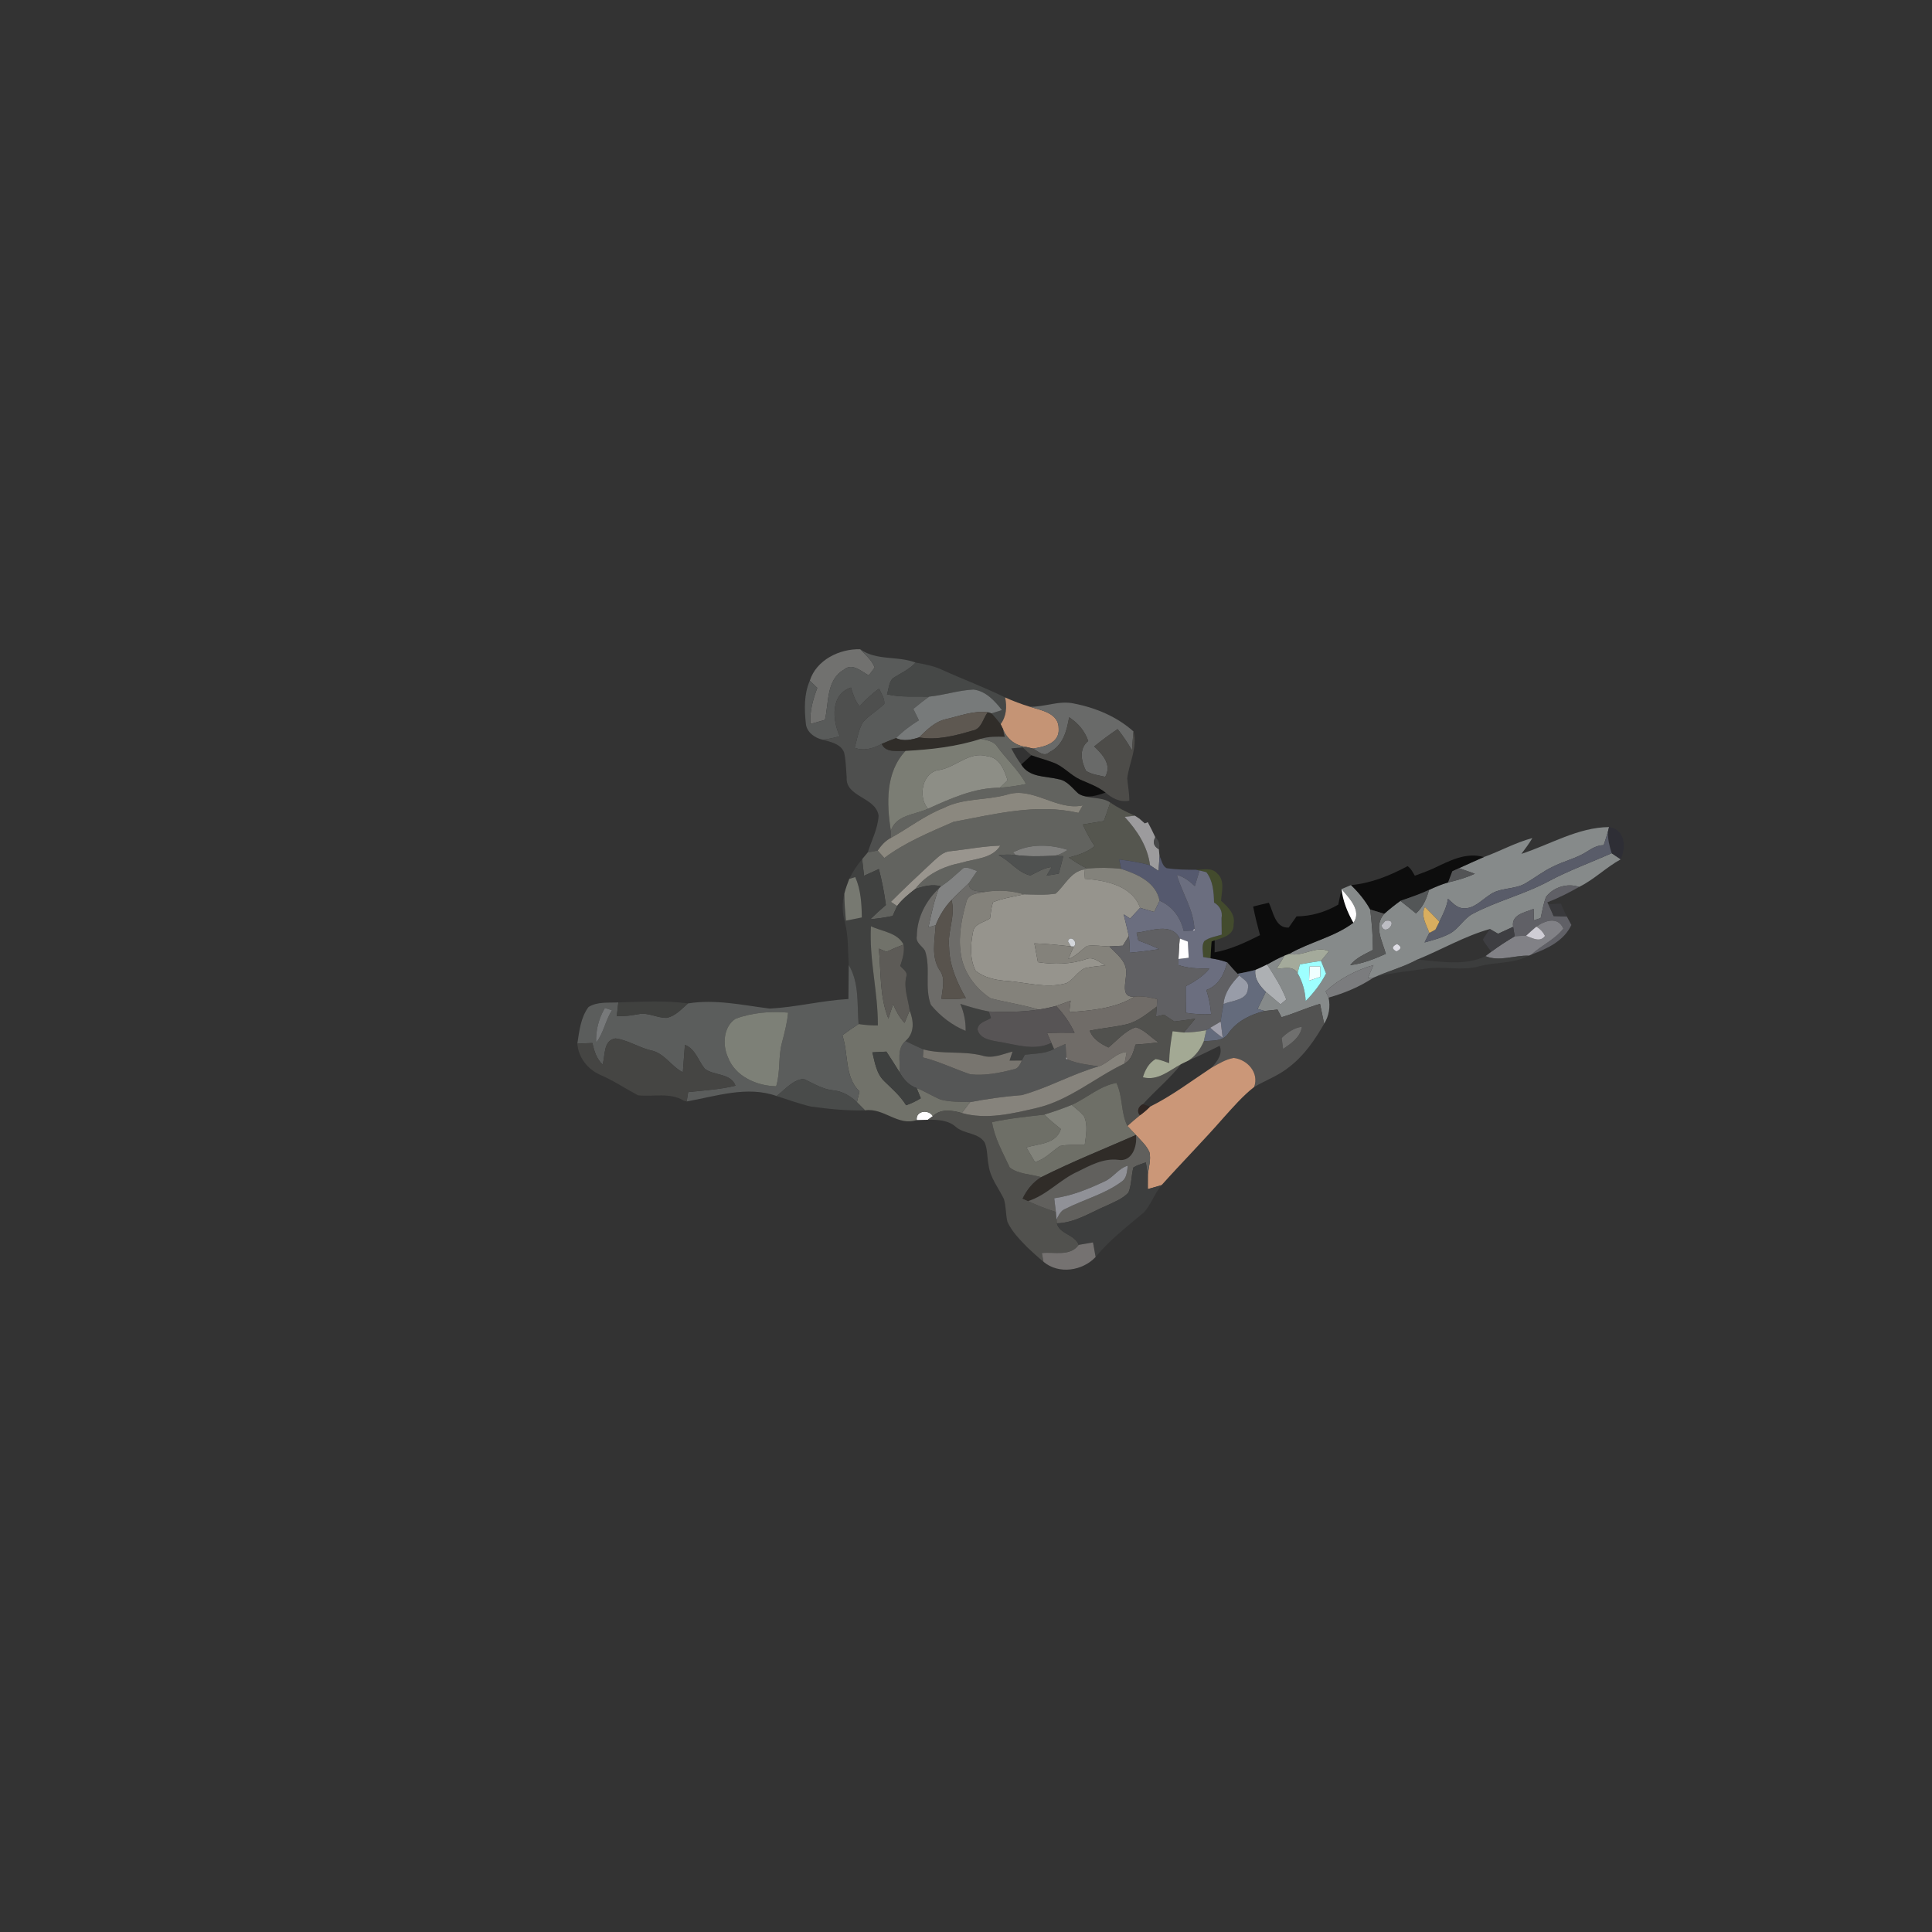 <?xml version="1.0" encoding="UTF-8" ?>
<!DOCTYPE svg PUBLIC "-//W3C//DTD SVG 1.1//EN" "http://www.w3.org/Graphics/SVG/1.1/DTD/svg11.dtd">
<svg width="512pt" height="512pt" viewBox="0 0 512 512" version="1.1" xmlns="http://www.w3.org/2000/svg">
<rect x="0" y="0" width="512" height="512" fill="#333333" stroke="none"/>
<g id="#71716fff">
<path fill="#71716f" opacity="1.00" d=" M 214.61 180.39 C 216.32 174.91 222.50 171.89 227.96 172.06 C 229.35 173.55 231.05 174.92 231.79 176.89 C 231.30 177.61 230.77 178.30 230.22 178.98 C 228.22 177.92 225.83 175.54 223.60 177.50 C 218.94 180.19 219.67 186.24 218.62 190.77 C 217.34 191.14 216.06 191.50 214.78 191.87 C 214.53 188.56 215.45 185.36 216.59 182.30 C 216.09 181.82 215.10 180.87 214.61 180.39 Z" />
</g>
<g id="#595b5aff">
<path fill="#595b5a" opacity="1.00" d=" M 227.96 172.06 C 232.32 175.16 237.85 173.75 242.65 175.59 C 240.96 177.42 238.67 178.42 236.61 179.74 C 235.51 180.85 235.54 182.59 235.06 184.00 C 238.73 184.86 242.52 184.51 246.26 184.61 C 244.80 185.63 243.41 186.74 242.04 187.87 C 242.53 188.87 243.03 189.88 243.52 190.88 C 241.33 192.22 239.27 193.78 237.45 195.61 C 236.17 196.07 234.90 196.59 233.66 197.14 C 231.42 198.36 228.97 199.08 226.49 198.17 C 227.14 195.93 227.47 193.55 228.61 191.50 C 230.24 189.54 232.56 188.32 234.35 186.52 C 234.49 185.03 233.49 183.78 232.98 182.47 C 231.07 183.84 229.38 185.47 227.79 187.19 C 226.62 185.74 226.04 183.97 225.52 182.21 C 220.03 184.00 220.57 190.84 222.55 195.12 C 221.05 195.52 219.53 195.88 217.99 196.02 C 215.91 195.58 213.75 194.01 213.56 191.76 C 213.16 187.95 213.04 183.97 214.61 180.39 C 215.10 180.87 216.09 181.82 216.59 182.30 C 215.45 185.36 214.53 188.56 214.78 191.87 C 216.06 191.50 217.34 191.14 218.62 190.77 C 219.67 186.24 218.94 180.19 223.60 177.50 C 225.83 175.54 228.22 177.92 230.22 178.98 C 230.77 178.30 231.30 177.61 231.79 176.89 C 231.05 174.92 229.35 173.55 227.96 172.06 Z" />
</g>
<g id="#464847ff">
<path fill="#464847" opacity="1.00" d=" M 242.65 175.59 C 245.01 176.03 247.40 176.45 249.60 177.48 C 255.15 180.01 260.89 182.13 266.37 184.83 C 266.88 187.31 266.73 189.84 265.17 191.92 C 264.41 190.93 263.59 189.98 262.75 189.06 C 263.45 188.84 264.84 188.40 265.53 188.18 C 263.62 185.73 261.23 183.12 257.98 182.74 C 254.01 182.92 250.20 184.23 246.26 184.61 C 242.52 184.51 238.73 184.86 235.06 184.00 C 235.54 182.59 235.51 180.85 236.61 179.74 C 238.67 178.42 240.96 177.42 242.65 175.59 Z" />
</g>
<g id="#4e4f4eff">
<path fill="#4e4f4e" opacity="1.00" d=" M 222.55 195.12 C 220.57 190.84 220.03 184.00 225.52 182.21 C 226.04 183.97 226.62 185.74 227.79 187.19 C 229.38 185.47 231.07 183.84 232.98 182.47 C 233.49 183.78 234.49 185.03 234.35 186.52 C 232.56 188.32 230.24 189.54 228.61 191.50 C 227.47 193.55 227.14 195.93 226.49 198.17 C 228.97 199.08 231.42 198.36 233.66 197.14 C 234.77 199.61 237.80 198.89 239.97 199.00 C 234.61 204.71 234.97 212.98 236.07 220.17 C 236.07 220.64 236.07 221.59 236.07 222.06 C 234.60 222.82 233.52 224.07 232.60 225.41 C 231.72 225.58 230.84 225.75 229.96 225.91 C 230.97 222.69 232.66 219.57 232.84 216.16 C 232.11 211.20 224.03 211.27 224.38 206.01 C 224.20 203.79 224.19 201.53 223.68 199.35 C 222.76 197.10 220.08 196.61 217.99 196.02 C 219.53 195.88 221.05 195.52 222.55 195.12 Z" />
</g>
<g id="#777a7aff">
<path fill="#777a7a" opacity="1.00" d=" M 246.26 184.61 C 250.20 184.23 254.01 182.92 257.98 182.74 C 261.23 183.12 263.62 185.73 265.53 188.18 C 264.84 188.40 263.45 188.84 262.75 189.06 L 261.79 188.75 C 258.02 188.26 254.35 189.75 250.72 190.57 C 247.79 191.21 245.63 193.39 243.57 195.42 C 241.57 196.06 239.45 196.53 237.45 195.61 C 239.27 193.78 241.33 192.22 243.52 190.88 C 243.03 189.88 242.53 188.87 242.04 187.87 C 243.41 186.74 244.80 185.63 246.26 184.61 Z" />
</g>
<g id="#c59475ff">
<path fill="#c59475" opacity="1.00" d=" M 266.37 184.83 C 268.50 185.79 270.69 186.62 272.93 187.30 C 276.00 188.25 280.66 189.00 280.56 193.16 C 280.81 196.93 276.66 197.99 273.73 198.37 C 273.29 198.27 272.42 198.06 271.98 197.96 C 269.13 197.60 266.83 195.90 265.80 193.20 C 265.64 192.88 265.33 192.24 265.17 191.92 C 266.73 189.84 266.88 187.31 266.37 184.83 Z" />
</g>
<g id="#696a69ff">
<path fill="#696a69" opacity="1.00" d=" M 272.93 187.30 C 276.85 187.39 280.67 185.57 284.61 186.44 C 290.35 187.56 295.99 189.90 300.38 193.84 C 300.23 195.50 300.10 197.17 299.99 198.84 C 298.85 196.88 297.60 194.99 296.18 193.22 C 294.04 194.65 291.98 196.19 289.98 197.82 C 292.20 199.93 294.72 202.66 292.89 205.87 C 291.16 205.45 289.31 205.26 287.79 204.28 C 286.52 201.70 285.86 198.41 288.39 196.37 C 287.50 193.72 285.66 191.58 283.33 190.08 C 282.72 193.64 281.73 197.57 278.17 199.29 C 276.68 200.76 275.08 199.08 273.73 198.37 C 276.66 197.99 280.81 196.93 280.56 193.16 C 280.66 189.00 276.00 188.25 272.93 187.30 Z" />
</g>
<g id="#5e5851ff">
<path fill="#5e5851" opacity="1.00" d=" M 250.72 190.57 C 254.35 189.75 258.02 188.26 261.79 188.75 C 260.43 190.42 260.17 193.26 257.66 193.63 C 253.11 194.98 248.34 196.22 243.57 195.42 C 245.63 193.39 247.79 191.21 250.72 190.57 Z" />
</g>
<g id="#302d29ff">
<path fill="#302d29" opacity="1.00" d=" M 257.66 193.63 C 260.17 193.26 260.43 190.42 261.79 188.75 L 262.75 189.06 C 263.59 189.98 264.41 190.93 265.17 191.92 C 265.33 192.24 265.64 192.88 265.80 193.20 C 265.92 193.72 266.16 194.75 266.28 195.27 C 264.14 195.19 261.98 195.17 259.91 195.81 C 253.47 197.90 246.70 198.64 239.97 199.00 C 237.80 198.89 234.77 199.61 233.66 197.14 C 234.90 196.59 236.17 196.07 237.45 195.61 C 239.45 196.53 241.57 196.06 243.57 195.42 C 248.34 196.22 253.11 194.98 257.66 193.63 Z" />
</g>
<g id="#4d4c49ff">
<path fill="#4d4c49" opacity="1.00" d=" M 283.33 190.08 C 285.66 191.58 287.50 193.72 288.39 196.37 C 285.86 198.41 286.52 201.70 287.79 204.28 C 289.31 205.26 291.16 205.45 292.89 205.87 C 294.72 202.66 292.20 199.93 289.98 197.82 C 291.98 196.19 294.04 194.65 296.18 193.22 C 297.60 194.99 298.85 196.88 299.99 198.84 C 300.10 197.17 300.23 195.50 300.38 193.84 C 301.55 198.08 299.22 202.13 298.73 206.28 C 298.90 208.24 299.29 210.19 299.28 212.18 C 296.85 212.69 294.78 211.58 292.99 210.06 C 291.00 208.47 288.58 207.62 286.29 206.61 C 283.69 205.43 281.82 203.05 279.11 202.08 C 277.21 201.35 275.23 200.86 273.32 200.15 C 272.53 199.46 271.76 198.76 271.00 198.04 L 271.98 197.96 C 272.42 198.06 273.29 198.27 273.73 198.37 C 275.08 199.08 276.68 200.76 278.17 199.29 C 281.73 197.57 282.72 193.64 283.33 190.08 Z" />
</g>
<g id="#62635fff">
<path fill="#62635f" opacity="1.00" d=" M 265.80 193.20 C 266.83 195.90 269.13 197.60 271.98 197.96 L 271.00 198.04 C 270.26 198.11 268.76 198.26 268.01 198.33 C 268.78 199.82 269.63 201.27 270.64 202.61 C 272.77 206.12 277.13 205.63 280.60 206.51 C 282.85 206.89 284.19 208.92 285.80 210.32 C 288.35 211.95 291.70 210.95 294.24 212.68 C 293.69 214.32 293.12 215.96 292.53 217.59 C 290.67 217.87 288.81 218.18 286.96 218.51 C 287.84 220.50 288.90 222.41 290.09 224.24 C 288.11 225.84 285.68 226.64 283.25 227.26 C 284.81 228.32 286.40 229.35 288.11 230.16 L 287.31 230.41 C 283.67 231.06 282.25 234.62 279.76 236.82 C 276.98 237.26 274.15 237.06 271.36 237.00 C 268.05 236.01 264.60 235.81 261.20 236.35 C 259.47 236.11 256.74 236.52 256.74 234.06 C 257.49 232.98 258.23 231.89 258.96 230.80 C 257.76 230.52 256.57 229.65 255.31 230.04 C 253.36 231.67 251.58 233.53 249.39 234.87 C 247.07 234.24 244.74 234.84 242.54 235.60 C 245.50 231.67 250.06 229.56 254.79 228.63 C 258.34 227.51 262.91 227.62 265.09 224.10 C 260.64 224.23 256.27 225.10 251.85 225.58 C 249.96 225.67 248.63 227.15 247.29 228.30 C 243.52 231.82 239.73 235.34 236.10 239.00 C 236.51 239.28 237.34 239.83 237.75 240.10 C 237.34 240.97 236.94 241.85 236.56 242.74 C 234.60 243.14 232.62 243.43 230.63 243.62 C 231.96 242.31 233.35 241.05 234.77 239.83 C 234.36 236.61 233.71 233.43 232.92 230.30 C 231.61 230.89 230.29 231.48 228.98 232.08 C 228.81 230.61 228.64 229.15 228.48 227.69 C 228.85 227.24 229.59 226.36 229.96 225.91 C 230.84 225.75 231.72 225.58 232.60 225.41 C 233.18 226.06 233.76 226.72 234.35 227.37 C 239.90 223.21 246.39 220.56 252.70 217.79 C 263.57 215.77 274.74 212.86 285.80 215.42 C 286.18 214.75 286.56 214.09 286.95 213.44 C 280.04 214.96 273.69 208.31 266.77 210.62 C 261.28 212.15 255.27 211.44 250.09 214.12 C 245.04 216.08 240.78 219.47 236.07 222.06 C 236.07 221.59 236.07 220.64 236.07 220.17 C 237.54 215.87 242.44 215.96 245.93 214.32 C 251.97 211.60 258.21 208.74 264.99 208.76 C 267.32 208.59 269.63 208.23 271.92 207.77 C 269.92 204.04 266.69 201.21 264.24 197.80 C 263.30 196.34 261.45 196.18 259.91 195.81 C 261.98 195.17 264.14 195.19 266.28 195.27 C 266.16 194.75 265.92 193.72 265.80 193.20 M 268.46 225.89 L 269.14 226.60 C 267.63 226.42 266.12 226.46 264.62 226.62 C 267.65 228.09 269.71 231.22 273.05 232.01 C 274.89 231.13 276.63 229.97 278.71 229.76 C 278.26 230.53 277.81 231.29 277.36 232.05 C 278.43 231.86 279.50 231.69 280.57 231.52 C 281.01 229.98 281.42 228.44 281.78 226.89 C 281.05 226.87 279.59 226.84 278.86 226.82 C 280.37 226.78 281.70 226.02 282.94 225.23 C 278.25 223.72 272.91 223.55 268.46 225.89 Z" />
</g>
<g id="#7b7d74ff">
<path fill="#7b7d74" opacity="1.00" d=" M 239.97 199.00 C 246.70 198.64 253.47 197.90 259.91 195.81 C 261.45 196.18 263.30 196.34 264.24 197.80 C 266.69 201.21 269.92 204.04 271.92 207.77 C 269.63 208.23 267.32 208.59 264.99 208.76 C 265.66 208.10 266.34 207.44 267.02 206.78 C 266.15 204.05 264.92 200.72 261.60 200.39 C 256.90 199.03 253.36 203.27 249.01 204.04 C 244.41 204.48 243.15 211.18 245.93 214.32 C 242.44 215.96 237.54 215.87 236.07 220.17 C 234.97 212.98 234.61 204.71 239.97 199.00 Z" />
</g>
<g id="#00000015">

</g>
<g id="#8d8e86ff">
<path fill="#8d8e86" opacity="1.00" d=" M 249.01 204.04 C 253.36 203.27 256.90 199.03 261.60 200.39 C 264.92 200.72 266.15 204.05 267.02 206.78 C 266.34 207.44 265.66 208.10 264.99 208.76 C 258.21 208.74 251.97 211.60 245.93 214.32 C 243.15 211.18 244.41 204.48 249.01 204.04 Z" />
</g>
<g id="#020202c2">
<path fill="#020202" opacity="0.76" d=" M 273.32 200.15 C 275.23 200.86 277.21 201.35 279.11 202.08 C 281.82 203.05 283.69 205.43 286.29 206.61 C 288.58 207.62 291.00 208.47 292.99 210.06 C 290.65 210.80 288.08 211.78 285.80 210.32 C 284.19 208.92 282.85 206.89 280.60 206.51 C 277.13 205.63 272.77 206.12 270.64 202.61 C 271.53 201.79 272.43 200.97 273.32 200.15 Z" />
</g>
<g id="#8b887fff">
<path fill="#8b887f" opacity="1.00" d=" M 266.77 210.62 C 273.69 208.31 280.04 214.96 286.95 213.44 C 286.56 214.09 286.18 214.75 285.80 215.42 C 274.74 212.86 263.57 215.77 252.70 217.79 C 246.39 220.56 239.90 223.21 234.35 227.37 C 233.76 226.72 233.18 226.06 232.60 225.41 C 233.52 224.07 234.60 222.82 236.07 222.06 C 240.78 219.47 245.04 216.08 250.09 214.12 C 255.27 211.44 261.28 212.15 266.77 210.62 Z" />
</g>
<g id="#55564fff">
<path fill="#55564f" opacity="1.00" d=" M 294.24 212.68 C 296.27 214.09 298.50 215.18 300.77 216.17 C 300.08 216.24 298.72 216.40 298.04 216.47 C 301.38 220.11 304.13 224.28 304.77 229.30 C 302.10 228.53 299.35 228.14 296.60 227.76 C 296.77 228.59 296.95 229.43 297.12 230.26 C 294.13 229.90 291.11 229.93 288.11 230.16 C 286.40 229.35 284.81 228.32 283.25 227.26 C 285.68 226.64 288.11 225.84 290.09 224.24 C 288.90 222.41 287.84 220.50 286.96 218.51 C 288.81 218.18 290.67 217.87 292.53 217.59 C 293.12 215.96 293.69 214.32 294.24 212.68 Z" />
</g>
<g id="#9c9b9dff">
<path fill="#9c9b9d" opacity="1.00" d=" M 298.04 216.47 C 298.72 216.40 300.08 216.24 300.77 216.17 C 301.09 216.38 301.74 216.81 302.06 217.03 C 302.40 217.32 303.06 217.90 303.39 218.19 L 304.17 217.87 C 304.88 219.17 305.53 220.51 306.16 221.86 C 305.44 223.23 305.75 224.30 307.11 225.06 C 307.15 225.51 307.24 226.41 307.28 226.86 C 307.22 228.19 307.14 229.51 307.05 230.83 C 306.30 230.31 305.53 229.80 304.77 229.30 C 304.13 224.28 301.38 220.11 298.04 216.47 Z" />
</g>
<g id="#38383aa7">
<path fill="#38383a" opacity="0.65" d=" M 302.06 217.03 C 302.59 217.24 303.65 217.66 304.17 217.87 L 303.39 218.19 C 303.06 217.90 302.40 217.32 302.06 217.03 Z" />
</g>
<g id="#868a8aff">
<path fill="#868a8a" opacity="1.00" d=" M 403.19 226.28 C 410.85 223.79 418.21 219.25 426.42 219.18 L 426.09 220.51 C 425.74 221.67 425.38 222.83 424.99 223.98 C 423.36 223.98 421.94 224.77 420.62 225.64 C 417.77 227.50 414.39 228.18 411.40 229.74 C 408.90 230.94 406.72 232.65 404.34 234.05 C 401.37 235.84 397.49 235.10 394.67 237.22 C 392.52 238.63 390.52 240.95 387.71 240.69 C 386.03 240.60 384.90 239.19 383.72 238.18 C 383.42 240.36 382.40 242.31 381.45 244.26 C 380.18 242.95 378.92 241.63 377.62 240.36 C 376.42 242.69 378.03 245.05 378.79 247.24 C 378.34 248.07 377.92 248.91 377.52 249.76 C 379.84 249.12 382.20 248.50 384.32 247.35 C 386.61 246.06 387.87 243.53 390.15 242.24 C 396.69 238.76 403.99 237.02 410.51 233.49 C 415.86 230.64 421.58 228.58 427.11 226.11 C 427.91 226.64 428.71 227.18 429.51 227.73 C 425.62 229.87 422.46 233.09 418.47 235.05 C 415.36 233.96 411.69 235.09 409.71 237.69 C 409.03 239.50 408.71 241.42 408.29 243.30 C 407.84 243.45 406.95 243.74 406.50 243.89 C 406.47 242.88 406.45 241.87 406.43 240.87 C 404.16 241.81 400.43 242.33 401.00 245.61 C 399.67 246.23 398.34 246.84 397.01 247.45 C 396.29 247.03 395.56 246.61 394.84 246.20 C 388.13 248.07 382.05 251.67 375.61 254.29 C 372.14 256.18 368.32 257.22 364.71 258.78 L 364.00 259.07 C 363.63 259.10 362.88 259.16 362.50 259.19 C 362.99 258.04 363.48 256.90 363.98 255.76 C 359.31 257.10 354.90 259.43 351.31 262.72 C 351.50 263.13 351.89 263.97 352.08 264.38 C 352.61 266.77 352.20 269.22 350.91 271.30 C 350.55 269.54 350.19 267.78 349.82 266.04 C 346.35 267.02 343.08 268.58 339.62 269.57 C 339.35 269.07 338.81 268.06 338.54 267.55 C 337.40 267.68 336.27 267.80 335.14 267.92 C 334.68 267.78 333.74 267.51 333.27 267.37 C 334.00 265.86 334.73 264.36 335.46 262.85 C 336.75 263.96 338.06 265.04 339.35 266.16 C 339.74 265.83 340.50 265.18 340.89 264.86 C 339.61 261.55 337.71 258.56 335.79 255.60 C 337.31 254.75 338.82 253.89 340.44 253.24 C 339.75 254.42 339.04 255.59 338.31 256.76 C 340.23 256.64 342.65 255.86 343.87 257.87 C 345.17 260.14 345.89 262.67 346.02 265.28 C 348.16 263.12 350.03 260.71 351.42 258.00 C 350.96 256.88 350.51 255.76 350.08 254.64 C 350.78 253.79 351.48 252.95 352.17 252.10 C 348.68 250.45 345.27 253.69 341.64 252.79 C 347.13 249.64 353.58 248.35 358.67 244.54 C 360.95 241.35 357.49 237.95 355.51 235.62 C 356.14 235.35 357.40 234.82 358.03 234.56 C 360.01 236.47 361.78 238.61 363.12 241.03 C 363.55 244.58 363.85 248.15 363.84 251.73 C 361.71 252.87 359.35 253.81 357.82 255.77 C 361.13 255.39 364.23 254.12 367.26 252.78 C 366.30 249.32 363.99 245.37 366.84 242.16 C 368.21 240.95 369.64 239.81 371.12 238.74 C 372.51 239.83 373.88 240.94 375.25 242.06 C 377.09 240.42 378.08 238.17 378.71 235.83 C 380.35 235.07 382.02 234.36 383.76 233.86 C 386.18 233.29 388.58 232.60 390.85 231.55 C 389.46 231.04 388.07 230.55 386.68 230.07 C 388.86 229.07 391.04 228.08 393.24 227.13 C 397.57 225.57 401.62 223.28 406.09 222.10 C 405.23 223.57 404.21 224.93 403.19 226.28 M 367.14 244.02 C 366.88 244.32 366.35 244.92 366.09 245.22 C 367.05 248.58 371.03 243.38 367.14 244.02 M 370.22 250.17 C 368.82 250.81 368.77 251.46 370.06 252.13 C 371.45 251.50 371.51 250.85 370.22 250.17 Z" />
</g>
<g id="#2e2e35fe">
<path fill="#2e2e35" opacity="1.00" d=" M 426.42 219.18 C 430.70 219.77 431.00 224.52 429.51 227.73 C 428.71 227.18 427.91 226.64 427.11 226.11 C 426.52 224.29 426.08 222.42 426.09 220.51 L 426.42 219.18 Z" />
</g>
<g id="#595c69ff">
<path fill="#595c69" opacity="1.00" d=" M 424.99 223.98 C 425.38 222.83 425.74 221.67 426.09 220.51 C 426.08 222.42 426.52 224.29 427.11 226.11 C 421.58 228.58 415.86 230.64 410.51 233.49 C 403.99 237.02 396.69 238.76 390.15 242.24 C 387.87 243.53 386.61 246.06 384.32 247.35 C 382.20 248.50 379.84 249.12 377.52 249.76 C 377.92 248.91 378.34 248.07 378.79 247.24 C 379.19 247.02 379.99 246.59 380.39 246.37 C 380.66 245.84 381.18 244.79 381.45 244.26 C 382.40 242.31 383.42 240.36 383.72 238.18 C 384.90 239.19 386.03 240.60 387.71 240.69 C 390.52 240.95 392.52 238.63 394.67 237.22 C 397.49 235.10 401.37 235.84 404.34 234.05 C 406.72 232.65 408.90 230.94 411.40 229.74 C 414.39 228.18 417.77 227.50 420.62 225.64 C 421.94 224.77 423.36 223.98 424.99 223.98 Z" />
</g>
<g id="#4c4d4ec6">
<path fill="#4c4d4e" opacity="0.78" d=" M 306.16 221.86 C 307.14 222.73 307.45 223.79 307.11 225.06 C 305.75 224.30 305.44 223.23 306.16 221.86 Z" />
</g>
<g id="#99958eff">
<path fill="#99958e" opacity="1.00" d=" M 251.85 225.58 C 256.27 225.10 260.64 224.23 265.09 224.10 C 262.91 227.62 258.34 227.51 254.79 228.63 C 250.06 229.56 245.50 231.67 242.54 235.60 C 240.80 236.95 239.07 238.33 237.75 240.10 C 237.34 239.83 236.51 239.28 236.10 239.00 C 239.73 235.34 243.52 231.82 247.29 228.30 C 248.63 227.15 249.96 225.67 251.85 225.58 Z" />
</g>
<g id="#81817fff">
<path fill="#81817f" opacity="1.00" d=" M 268.46 225.89 C 272.91 223.55 278.25 223.72 282.94 225.23 C 281.70 226.02 280.37 226.78 278.86 226.82 C 275.62 226.93 272.36 227.03 269.14 226.60 L 268.46 225.89 Z" />
</g>
<g id="#4f5150ff">
<path fill="#4f5150" opacity="1.00" d=" M 264.62 226.62 C 266.12 226.46 267.63 226.42 269.14 226.60 C 272.36 227.03 275.62 226.93 278.86 226.82 C 279.59 226.84 281.05 226.87 281.78 226.89 C 281.42 228.44 281.01 229.98 280.57 231.52 C 279.50 231.69 278.43 231.86 277.36 232.05 C 277.81 231.29 278.26 230.53 278.71 229.76 C 276.63 229.97 274.89 231.13 273.05 232.01 C 269.71 231.22 267.65 228.09 264.62 226.62 Z" />
</g>
<g id="#000000be">
<path fill="#000000" opacity="0.75" d=" M 380.03 230.07 C 384.14 228.12 388.54 225.76 393.24 227.13 C 391.04 228.08 388.86 229.07 386.68 230.07 C 386.23 230.27 385.34 230.68 384.89 230.89 C 384.51 231.88 384.13 232.87 383.76 233.86 C 382.02 234.36 380.35 235.07 378.71 235.83 C 376.26 237.00 373.68 237.84 371.12 238.74 C 369.64 239.81 368.21 240.95 366.84 242.16 C 365.59 241.78 364.35 241.41 363.12 241.03 C 361.78 238.61 360.01 236.47 358.03 234.56 C 363.37 234.07 368.33 232.05 373.02 229.54 C 373.93 230.15 374.41 231.15 374.94 232.07 C 376.66 231.47 378.36 230.83 380.03 230.07 Z" />
</g>
<g id="#55596eff">
<path fill="#55596e" opacity="1.00" d=" M 307.28 226.86 C 307.86 227.93 307.97 229.46 309.16 230.07 C 311.74 230.47 314.36 230.49 316.97 230.50 L 317.90 230.69 C 317.48 232.07 317.05 233.45 316.64 234.84 C 315.25 233.56 313.76 232.32 311.88 231.87 C 313.27 236.69 316.31 241.01 316.53 246.17 C 316.43 246.28 316.24 246.49 316.15 246.59 C 315.53 246.63 314.30 246.70 313.69 246.73 C 312.87 243.14 310.72 240.17 307.30 238.69 C 306.30 233.73 301.41 231.68 297.12 230.26 C 296.95 229.43 296.77 228.59 296.60 227.76 C 299.35 228.14 302.10 228.53 304.77 229.30 C 305.53 229.80 306.30 230.31 307.05 230.83 C 307.14 229.51 307.22 228.19 307.28 226.86 Z" />
</g>
<g id="#404140ff">
<path fill="#404140" opacity="1.00" d=" M 225.06 232.92 C 225.97 231.03 227.13 229.28 228.48 227.69 C 228.64 229.15 228.81 230.61 228.98 232.08 C 230.29 231.48 231.61 230.89 232.92 230.30 C 233.71 233.43 234.36 236.61 234.77 239.83 C 233.35 241.05 231.96 242.31 230.63 243.62 C 232.62 243.43 234.60 243.14 236.56 242.74 C 236.94 241.85 237.34 240.97 237.75 240.10 C 239.07 238.33 240.80 236.95 242.54 235.60 C 244.74 234.84 247.07 234.24 249.39 234.87 L 248.76 235.51 C 245.32 238.76 243.01 243.26 242.97 248.05 C 242.58 249.78 244.34 250.66 245.13 251.92 C 246.72 256.55 244.93 261.75 246.70 266.30 C 249.15 269.27 252.32 271.73 255.90 273.19 C 255.97 270.72 255.46 268.31 254.50 266.04 C 256.98 266.84 259.49 267.57 262.06 268.06 C 262.20 268.49 262.48 269.35 262.62 269.78 C 261.32 270.64 259.19 270.94 259.05 272.83 C 259.65 275.15 262.13 275.63 264.16 275.99 C 268.94 276.69 273.96 278.64 278.63 276.37 C 278.81 276.77 279.17 277.59 279.35 277.99 C 276.97 279.31 274.21 279.18 271.60 279.52 C 271.40 279.91 271.01 280.67 270.81 281.05 C 269.72 281.07 268.63 281.07 267.54 281.07 C 267.81 280.27 268.07 279.47 268.33 278.68 C 265.70 279.34 263.05 280.63 260.31 279.75 C 255.20 278.43 249.83 279.47 244.74 278.12 C 243.12 277.43 241.54 276.63 239.95 275.88 C 242.44 273.74 242.15 270.56 241.07 267.78 C 240.68 264.82 239.45 261.89 240.16 258.88 C 240.66 257.56 239.26 256.85 238.56 255.98 C 239.18 254.16 239.77 252.27 239.46 250.32 C 237.77 247.09 233.77 246.89 230.80 245.46 C 230.31 254.30 232.70 262.95 232.64 271.75 C 230.93 271.76 229.22 271.65 227.53 271.38 C 227.11 266.12 227.75 260.45 224.92 255.73 C 224.69 251.90 224.85 248.00 223.87 244.26 C 223.18 241.82 223.13 239.26 223.76 236.81 C 223.76 239.20 223.96 241.59 224.17 243.98 C 225.58 243.71 226.99 243.43 228.40 243.14 C 228.34 239.50 228.15 235.81 226.65 232.43 C 226.25 232.55 225.46 232.79 225.06 232.92 Z" />
</g>
<g id="#00000079">
</g>
<g id="#828383ff">
<path fill="#828383" opacity="1.00" d=" M 249.39 234.87 C 251.58 233.53 253.36 231.67 255.31 230.04 C 256.57 229.65 257.76 230.52 258.96 230.80 C 258.23 231.89 257.49 232.98 256.74 234.06 C 255.24 235.57 253.61 236.95 252.16 238.51 C 250.32 240.42 248.93 242.73 247.96 245.19 C 247.48 245.33 246.53 245.60 246.05 245.74 C 246.79 242.29 247.52 238.82 248.76 235.51 L 249.39 234.87 Z" />
</g>
<g id="#83827bff">
<path fill="#83827b" opacity="1.00" d=" M 288.11 230.16 C 291.11 229.93 294.13 229.90 297.12 230.26 C 301.41 231.68 306.30 233.73 307.30 238.69 C 306.81 239.68 306.34 240.68 305.87 241.68 C 304.62 241.32 303.38 240.96 302.14 240.59 C 300.08 234.68 293.01 233.33 287.52 232.88 C 287.47 232.26 287.36 231.02 287.31 230.41 L 288.11 230.16 Z" />
</g>
<g id="#434b2dff">
<path fill="#434b2d" opacity="1.00" d=" M 316.97 230.50 C 318.80 230.55 321.10 229.82 322.50 231.40 C 324.69 233.25 323.76 236.27 323.59 238.71 C 325.37 240.33 327.47 242.24 326.91 244.93 C 327.11 247.80 324.02 248.53 321.90 249.20 L 321.10 249.49 C 320.96 250.97 320.88 252.46 320.82 253.95 C 320.32 253.87 319.34 253.71 318.85 253.63 C 318.85 252.23 318.35 250.67 319.14 249.41 C 320.47 248.39 322.21 248.19 323.77 247.68 C 323.75 246.35 323.74 245.02 323.72 243.70 L 323.72 243.30 C 324.05 241.52 323.25 240.06 321.74 239.18 C 321.66 236.38 321.48 233.46 319.70 231.14 C 319.25 231.03 318.35 230.80 317.90 230.69 L 316.97 230.50 Z" />
</g>
<g id="#555659f3">
<path fill="#555659" opacity="0.95" d=" M 384.89 230.89 C 385.34 230.68 386.23 230.27 386.68 230.07 C 388.07 230.55 389.46 231.04 390.85 231.55 C 388.58 232.60 386.18 233.29 383.76 233.86 C 384.13 232.87 384.51 231.88 384.89 230.89 Z" />
</g>
<g id="#96948dff">
<path fill="#96948d" opacity="1.00" d=" M 279.76 236.82 C 282.25 234.62 283.67 231.06 287.31 230.41 C 287.36 231.02 287.47 232.26 287.52 232.88 C 293.01 233.33 300.08 234.68 302.14 240.59 C 301.25 241.52 300.37 242.47 299.51 243.43 C 298.93 243.05 298.35 242.67 297.78 242.30 C 298.23 244.21 298.74 246.11 299.15 248.04 C 298.61 248.90 298.08 249.75 297.56 250.62 C 296.36 250.70 295.17 250.76 293.98 250.81 C 292.02 250.78 290.06 250.40 288.12 250.68 C 286.43 251.81 285.11 253.48 283.12 254.17 C 283.58 253.05 284.06 251.94 284.56 250.84 C 285.88 249.74 283.55 247.56 283.02 249.46 C 283.22 249.80 283.61 250.46 283.81 250.80 C 280.59 250.46 277.36 250.09 274.12 250.00 C 274.43 251.66 274.74 253.32 275.06 254.98 C 279.34 255.64 283.74 255.58 287.87 254.16 C 289.76 253.39 291.36 255.04 292.96 255.81 C 291.12 256.04 289.26 256.16 287.45 256.60 C 285.53 257.52 284.50 259.65 282.57 260.57 C 277.17 262.09 271.70 260.22 266.28 259.92 C 263.56 259.68 260.72 259.01 258.55 257.28 C 256.96 254.13 257.18 250.39 257.85 247.02 C 258.13 244.77 260.79 244.45 262.37 243.38 C 262.57 241.93 262.70 240.47 263.16 239.08 C 265.78 238.02 268.61 237.63 271.36 237.00 C 274.15 237.06 276.98 237.26 279.76 236.82 Z" />
</g>
<g id="#6b6e7fff">
<path fill="#6b6e7f" opacity="1.00" d=" M 317.90 230.69 C 318.35 230.80 319.25 231.03 319.70 231.14 C 321.48 233.46 321.66 236.38 321.74 239.18 C 323.25 240.06 324.05 241.52 323.72 243.30 C 323.72 243.40 323.72 243.60 323.72 243.70 C 323.74 245.02 323.75 246.35 323.77 247.68 C 322.21 248.19 320.47 248.39 319.14 249.41 C 318.35 250.67 318.85 252.23 318.85 253.63 C 319.34 253.71 320.32 253.87 320.82 253.95 C 322.30 254.19 323.79 254.48 325.20 255.02 C 324.47 258.21 322.94 261.19 319.69 262.36 C 320.38 264.44 320.82 266.59 320.96 268.78 C 318.72 268.86 316.48 268.76 314.28 268.40 C 314.25 266.05 314.22 263.71 314.23 261.37 C 316.55 260.16 318.82 258.76 320.49 256.70 C 317.75 256.66 314.95 256.68 312.32 255.76 C 312.32 255.36 312.31 254.55 312.31 254.15 C 312.99 254.06 314.34 253.90 315.02 253.82 C 314.95 252.39 314.88 250.96 314.80 249.54 C 314.26 249.33 313.18 248.92 312.64 248.71 C 310.38 244.34 304.99 246.78 301.21 247.17 C 301.33 247.69 301.56 248.73 301.67 249.24 C 303.54 249.92 305.38 250.66 307.18 251.52 C 304.61 251.95 302.02 252.25 299.43 252.48 C 299.37 250.99 299.32 249.51 299.15 248.04 C 298.74 246.11 298.23 244.21 297.78 242.30 C 298.35 242.67 298.93 243.05 299.51 243.43 C 300.37 242.47 301.25 241.52 302.14 240.59 C 303.38 240.96 304.62 241.32 305.87 241.68 C 306.34 240.68 306.81 239.68 307.30 238.69 C 310.72 240.17 312.87 243.14 313.69 246.73 C 314.30 246.70 315.53 246.63 316.15 246.59 L 316.58 246.57 L 316.53 246.17 C 316.31 241.01 313.27 236.69 311.88 231.87 C 313.76 232.32 315.25 233.56 316.64 234.84 C 317.05 233.45 317.48 232.07 317.90 230.69 Z" />
</g>
<g id="#777971ff">
<path fill="#777971" opacity="1.00" d=" M 225.06 232.92 C 225.46 232.79 226.25 232.55 226.65 232.43 C 228.15 235.81 228.34 239.50 228.40 243.14 C 226.99 243.43 225.58 243.71 224.17 243.98 C 223.96 241.59 223.76 239.20 223.76 236.81 C 224.10 235.48 224.57 234.19 225.06 232.92 Z" />
</g>
<g id="#6d6c69ff">
<path fill="#6d6c69" opacity="1.00" d=" M 252.16 238.51 C 253.61 236.95 255.24 235.57 256.74 234.06 C 256.74 236.52 259.47 236.11 261.20 236.35 C 259.44 236.74 256.79 236.66 256.16 238.77 C 254.91 243.16 253.93 247.79 254.58 252.37 C 255.12 257.38 258.36 261.85 262.50 264.56 C 266.72 265.66 271.06 266.25 275.24 267.55 C 270.88 268.22 266.45 268.22 262.06 268.06 C 259.49 267.57 256.98 266.84 254.50 266.04 C 255.46 268.31 255.97 270.72 255.90 273.19 C 252.32 271.73 249.15 269.27 246.70 266.30 C 244.93 261.75 246.72 256.55 245.13 251.92 C 244.34 250.66 242.58 249.78 242.97 248.05 C 243.01 243.26 245.32 238.76 248.76 235.51 C 247.52 238.82 246.79 242.29 246.05 245.74 C 246.53 245.60 247.48 245.33 247.96 245.19 C 247.75 249.13 246.69 253.52 248.99 257.07 C 250.71 259.32 249.68 262.13 249.50 264.69 C 251.66 264.85 253.82 264.80 255.96 264.53 C 253.60 260.37 251.60 255.86 251.52 251.00 C 251.05 246.79 253.30 242.67 252.16 238.51 Z" />
</g>
<g id="#606066ff">
<path fill="#606066" opacity="1.00" d=" M 409.71 237.69 C 411.69 235.09 415.36 233.96 418.47 235.05 C 415.76 236.60 412.97 238.01 410.05 239.13 L 410.33 239.65 C 410.81 240.67 411.27 241.72 411.72 242.77 C 412.88 242.80 414.05 242.85 415.23 242.90 C 415.53 243.45 416.13 244.57 416.43 245.12 C 414.47 249.34 410.03 251.43 405.89 252.94 C 408.55 250.47 412.05 249.01 414.31 246.09 C 412.85 242.78 409.46 243.94 407.15 245.56 C 406.21 246.35 405.30 247.17 404.41 248.00 C 403.41 247.99 402.42 248.03 401.44 248.12 C 401.27 247.28 401.13 246.45 401.00 245.61 C 400.43 242.33 404.16 241.81 406.43 240.87 C 406.45 241.87 406.47 242.88 406.50 243.89 C 406.95 243.74 407.84 243.45 408.29 243.30 C 408.71 241.42 409.03 239.50 409.71 237.69 Z" />
</g>
<g id="#84827bff">
<path fill="#84827b" opacity="1.00" d=" M 261.20 236.35 C 264.60 235.81 268.05 236.01 271.36 237.00 C 268.61 237.63 265.78 238.02 263.16 239.08 C 262.70 240.47 262.57 241.93 262.37 243.38 C 260.79 244.45 258.13 244.77 257.85 247.02 C 257.18 250.39 256.96 254.13 258.55 257.28 C 260.72 259.01 263.56 259.68 266.28 259.92 C 271.70 260.22 277.17 262.09 282.57 260.57 C 284.50 259.65 285.53 257.52 287.45 256.60 C 289.26 256.16 291.12 256.04 292.96 255.81 C 291.36 255.04 289.76 253.39 287.87 254.16 C 283.74 255.58 279.34 255.64 275.06 254.98 C 274.74 253.32 274.43 251.66 274.12 250.00 C 277.36 250.09 280.59 250.46 283.81 250.80 L 284.56 250.84 C 284.06 251.94 283.58 253.05 283.12 254.17 C 285.11 253.48 286.43 251.81 288.12 250.68 C 290.06 250.40 292.02 250.78 293.98 250.81 C 295.89 252.80 298.72 254.81 298.42 257.93 C 298.49 260.21 296.79 264.54 300.71 264.10 C 295.54 267.31 289.28 267.77 283.36 268.24 C 283.48 267.22 283.60 266.20 283.73 265.18 C 282.45 265.66 281.17 266.15 279.87 266.58 C 278.34 266.99 276.80 267.33 275.24 267.55 C 271.06 266.25 266.72 265.66 262.50 264.56 C 258.36 261.85 255.12 257.38 254.58 252.37 C 253.93 247.79 254.91 243.16 256.16 238.77 C 256.79 236.66 259.44 236.74 261.20 236.35 M 290.25 252.26 C 290.79 252.80 290.79 252.80 290.25 252.26 M 279.29 253.20 C 279.84 253.74 279.84 253.74 279.29 253.20 Z" />
</g>
<g id="#000000c1">
<path fill="#000000" opacity="0.76" d=" M 354.65 239.74 C 354.92 238.36 355.21 236.99 355.51 235.62 C 355.90 238.79 357.08 241.78 358.67 244.54 C 353.58 248.35 347.13 249.64 341.64 252.79 C 341.34 252.90 340.74 253.13 340.44 253.24 C 338.82 253.89 337.31 254.75 335.79 255.60 C 334.77 256.13 333.74 256.60 332.68 257.04 C 331.12 257.46 329.54 257.77 327.96 258.07 C 326.99 257.09 326.12 256.04 325.20 255.02 C 323.79 254.48 322.30 254.19 320.82 253.95 C 320.88 252.46 320.96 250.97 321.10 249.49 L 321.90 249.20 C 321.89 250.00 321.89 251.59 321.89 252.39 C 326.15 251.62 330.08 249.76 333.91 247.83 C 333.23 245.32 332.59 242.79 332.10 240.24 C 333.48 239.88 334.86 239.55 336.26 239.24 C 337.47 241.71 337.93 245.98 341.51 245.82 C 342.20 244.82 342.90 243.84 343.60 242.85 C 347.50 242.82 351.29 241.70 354.65 239.74 Z" />
</g>
<g id="#fffeffff">
<path fill="#fffeff" opacity="1.00" d=" M 355.51 235.62 C 357.49 237.95 360.95 241.35 358.67 244.54 C 357.08 241.78 355.90 238.79 355.51 235.62 Z" />
<path fill="#fffeff" opacity="1.00" d=" M 312.64 248.71 C 313.18 248.92 314.26 249.33 314.80 249.54 C 314.88 250.96 314.95 252.39 315.02 253.82 C 314.34 253.90 312.99 254.06 312.31 254.15 C 312.36 252.33 312.50 250.52 312.64 248.71 Z" />
<path fill="#fffeff" opacity="1.00" d=" M 242.94 296.82 C 242.63 294.32 246.13 293.92 247.21 295.80 C 246.88 296.04 246.22 296.52 245.89 296.75 C 245.16 296.77 243.68 296.80 242.94 296.82 Z" />
</g>
<g id="#55595af3">
<path fill="#55595a" opacity="0.95" d=" M 371.12 238.74 C 373.68 237.84 376.26 237.00 378.71 235.83 C 378.08 238.17 377.09 240.42 375.25 242.06 C 373.88 240.94 372.51 239.83 371.12 238.74 Z" />
</g>
<g id="#58534dff">
<path fill="#58534d" opacity="1.00" d=" M 247.96 245.19 C 248.93 242.73 250.32 240.42 252.16 238.51 C 253.30 242.67 251.05 246.79 251.52 251.00 C 251.60 255.86 253.60 260.37 255.96 264.53 C 253.82 264.80 251.66 264.85 249.50 264.69 C 249.68 262.13 250.71 259.32 248.99 257.07 C 246.69 253.52 247.75 249.13 247.96 245.19 Z" />
</g>
<g id="#3c3c3fc3">
<path fill="#3c3c3f" opacity="0.76" d=" M 410.33 239.65 C 411.43 239.60 412.53 239.52 413.64 239.45 C 414.13 240.61 414.62 241.78 415.23 242.90 C 414.05 242.85 412.88 242.80 411.72 242.77 C 411.27 241.72 410.81 240.67 410.33 239.65 Z" />
</g>
<g id="#555656ff">
<path fill="#555656" opacity="1.00" d=" M 363.12 241.03 C 364.35 241.41 365.59 241.78 366.84 242.16 C 363.99 245.37 366.30 249.32 367.26 252.78 C 364.23 254.12 361.13 255.39 357.82 255.77 C 359.35 253.81 361.71 252.87 363.84 251.73 C 363.85 248.15 363.55 244.58 363.12 241.03 Z" />
<path fill="#555656" opacity="1.00" d=" M 239.95 275.88 C 241.54 276.63 243.12 277.43 244.74 278.12 C 244.68 278.82 244.62 279.52 244.57 280.22 C 248.90 281.30 252.92 283.28 257.13 284.70 C 260.94 285.12 264.84 284.37 268.53 283.40 C 269.84 283.29 270.31 282.07 270.81 281.05 C 271.01 280.67 271.40 279.91 271.60 279.52 C 274.21 279.18 276.97 279.31 279.35 277.99 C 280.36 277.54 281.37 277.09 282.39 276.65 C 282.43 277.83 282.49 279.02 282.56 280.21 L 282.57 280.59 L 282.88 280.73 C 285.47 281.92 288.36 282.14 291.14 282.61 C 284.15 284.61 277.78 288.29 270.78 290.22 C 266.18 290.57 261.63 291.21 257.10 292.07 C 254.49 291.95 251.81 292.08 249.27 291.40 C 247.10 290.50 245.12 289.20 242.92 288.36 C 240.89 287.65 239.44 286.04 238.42 284.20 C 238.65 281.38 237.52 278.03 239.95 275.88 Z" />
</g>
<g id="#d9ae5fff">
<path fill="#d9ae5f" opacity="1.00" d=" M 378.79 247.24 C 378.03 245.05 376.42 242.69 377.62 240.36 C 378.92 241.63 380.18 242.95 381.45 244.26 C 381.18 244.79 380.66 245.84 380.39 246.37 C 379.99 246.59 379.19 247.02 378.79 247.24 Z" />
</g>
<g id="#ffffffff">
<path fill="#ffffff" opacity="1.00" d=" M 323.72 243.70 C 323.72 243.60 323.72 243.40 323.72 243.30 L 323.72 243.70 Z" />
</g>
<g id="#bcbdc3ff">
<path fill="#bcbdc3" opacity="1.00" d=" M 367.14 244.02 C 371.03 243.38 367.05 248.58 366.09 245.22 C 366.35 244.92 366.88 244.32 367.14 244.02 Z" />
</g>
<g id="#818186ff">
<path fill="#818186" opacity="1.00" d=" M 407.15 245.56 C 409.46 243.94 412.85 242.78 414.31 246.09 C 412.05 249.01 408.55 250.47 405.89 252.94 L 405.17 253.26 C 401.34 253.12 397.38 254.92 393.68 253.39 C 394.06 253.10 394.82 252.52 395.21 252.22 C 397.20 250.74 399.29 249.39 401.44 248.12 C 402.42 248.03 403.41 247.99 404.41 248.00 C 406.07 248.56 408.10 249.90 409.45 248.02 C 408.92 246.97 408.15 246.15 407.15 245.56 Z" />
</g>
<g id="#71726aff">
<path fill="#71726a" opacity="1.00" d=" M 230.80 245.46 C 233.77 246.89 237.77 247.09 239.46 250.32 C 237.91 250.89 236.40 251.53 234.91 252.24 C 234.23 251.95 233.57 251.67 232.90 251.38 C 233.51 257.58 233.05 264.09 235.44 269.96 C 235.86 268.67 236.28 267.39 236.68 266.09 C 237.43 267.89 238.36 269.63 239.72 271.07 C 240.18 269.97 240.63 268.88 241.07 267.78 C 242.15 270.56 242.44 273.74 239.95 275.88 C 237.52 278.03 238.65 281.38 238.42 284.20 C 237.27 282.35 236.10 280.50 234.90 278.69 C 233.66 278.75 232.43 278.81 231.19 278.88 C 231.84 281.58 232.27 284.61 234.42 286.60 C 236.45 288.58 238.63 290.45 240.12 292.90 C 241.49 292.45 242.79 291.81 244.02 291.05 C 243.75 290.38 243.20 289.03 242.92 288.36 C 245.12 289.20 247.10 290.50 249.27 291.40 C 251.81 292.08 254.49 291.95 257.10 292.07 C 256.36 293.03 255.63 293.99 254.89 294.96 C 252.31 294.25 249.34 293.74 247.21 295.80 C 246.13 293.92 242.63 294.32 242.94 296.82 C 237.99 298.54 234.23 293.51 229.23 294.25 C 228.52 293.51 227.81 292.79 227.09 292.08 C 227.32 291.13 227.54 290.19 227.77 289.25 C 223.72 285.28 224.93 279.32 223.23 274.36 C 224.63 273.33 226.06 272.32 227.53 271.38 C 229.22 271.65 230.93 271.76 232.64 271.75 C 232.70 262.95 230.31 254.30 230.80 245.46 Z" />
</g>
<g id="#606063ff">
<path fill="#606063" opacity="1.00" d=" M 301.21 247.17 C 304.99 246.78 310.38 244.34 312.64 248.71 C 312.50 250.52 312.36 252.33 312.31 254.15 C 312.31 254.55 312.32 255.36 312.32 255.76 C 314.95 256.68 317.75 256.66 320.49 256.70 C 318.82 258.76 316.55 260.16 314.23 261.37 C 314.22 263.71 314.25 266.05 314.28 268.40 C 316.48 268.76 318.72 268.86 320.96 268.78 C 320.82 266.59 320.38 264.44 319.69 262.36 C 322.94 261.19 324.47 258.21 325.20 255.02 C 326.12 256.04 326.99 257.09 327.96 258.07 L 328.43 258.49 C 326.37 260.60 324.51 263.03 324.25 266.07 C 323.95 267.61 323.67 269.16 323.50 270.73 C 322.81 271.14 321.42 271.95 320.73 272.36 C 320.47 272.52 319.95 272.84 319.68 273.00 C 317.72 273.39 315.72 273.61 313.72 273.63 C 314.71 272.40 315.72 271.18 316.74 269.97 C 314.90 270.23 313.06 270.47 311.22 270.71 C 310.30 270.10 309.38 269.50 308.46 268.90 C 307.76 269.07 307.06 269.23 306.36 269.40 C 306.42 268.52 306.48 267.64 306.55 266.77 C 306.58 266.28 306.66 265.29 306.69 264.80 C 304.74 264.29 302.73 263.93 300.71 264.10 C 296.79 264.54 298.49 260.21 298.42 257.93 C 298.72 254.81 295.89 252.80 293.98 250.81 C 295.17 250.76 296.36 250.70 297.56 250.62 C 298.08 249.75 298.61 248.90 299.15 248.04 C 299.32 249.51 299.37 250.99 299.43 252.48 C 302.02 252.25 304.61 251.95 307.18 251.52 C 305.38 250.66 303.54 249.92 301.67 249.24 C 301.56 248.73 301.33 247.69 301.21 247.17 Z" />
</g>
<g id="#e9e5edff">
<path fill="#e9e5ed" opacity="1.00" d=" M 316.15 246.59 C 316.24 246.49 316.43 246.28 316.53 246.17 L 316.58 246.57 L 316.15 246.59 Z" />
</g>
<g id="#404044e6">
<path fill="#404044" opacity="0.90" d=" M 394.84 246.20 C 395.56 246.61 396.29 247.03 397.01 247.45 C 398.34 246.84 399.67 246.23 401.00 245.61 C 401.13 246.45 401.27 247.28 401.44 248.12 C 399.29 249.39 397.20 250.74 395.21 252.22 C 394.43 251.17 393.62 250.14 392.97 249.02 C 393.53 248.04 394.20 247.13 394.84 246.20 Z" />
</g>
<g id="#cfcdd5ff">
<path fill="#cfcdd5" opacity="1.00" d=" M 404.41 248.00 C 405.30 247.17 406.21 246.35 407.15 245.56 C 408.15 246.15 408.92 246.97 409.45 248.02 C 408.10 249.90 406.07 248.56 404.41 248.00 Z" />
</g>
<g id="#d3d6daff">
<path fill="#d3d6da" opacity="1.00" d=" M 283.02 249.46 C 283.55 247.56 285.88 249.74 284.56 250.84 L 283.81 250.80 C 283.61 250.46 283.22 249.80 283.02 249.46 Z" />
</g>
<g id="#5d5b57ff">
<path fill="#5d5b57" opacity="1.00" d=" M 234.91 252.24 C 236.40 251.53 237.91 250.89 239.46 250.32 C 239.77 252.27 239.18 254.16 238.56 255.98 C 239.26 256.85 240.66 257.56 240.16 258.88 C 239.45 261.89 240.68 264.82 241.07 267.78 C 240.63 268.88 240.18 269.97 239.72 271.07 C 238.36 269.63 237.43 267.89 236.68 266.09 C 236.28 267.39 235.86 268.67 235.44 269.96 C 233.05 264.09 233.51 257.58 232.90 251.38 C 233.57 251.67 234.23 251.95 234.91 252.24 Z" />
</g>
<g id="#dedde5ff">
<path fill="#dedde5" opacity="1.00" d=" M 370.22 250.17 C 371.51 250.85 371.45 251.50 370.06 252.13 C 368.77 251.46 368.82 250.81 370.22 250.17 Z" />
</g>
<g id="#a4aa9bff">
<path fill="#a4aa9b" opacity="1.00" d=" M 341.64 252.79 C 345.27 253.69 348.68 250.45 352.17 252.10 C 351.48 252.95 350.78 253.79 350.08 254.64 C 348.20 254.92 346.33 255.23 344.47 255.57 C 344.32 256.15 344.02 257.30 343.87 257.87 C 342.65 255.86 340.23 256.64 338.31 256.76 C 339.04 255.59 339.75 254.42 340.44 253.24 C 340.74 253.13 341.34 252.90 341.64 252.79 Z" />
</g>
<g id="#f9f9ffff">
<path fill="#f9f9ff" opacity="1.00" d=" M 290.25 252.26 C 290.79 252.80 290.79 252.80 290.25 252.26 Z" />
</g>
<g id="#f9fdfdff">
<path fill="#f9fdfd" opacity="1.00" d=" M 279.29 253.20 C 279.84 253.74 279.84 253.74 279.29 253.20 Z" />
</g>
<g id="#414243a7">
<path fill="#414243" opacity="0.65" d=" M 375.61 254.29 C 381.56 254.76 388.09 256.09 393.68 253.39 C 397.38 254.92 401.34 253.12 405.17 253.26 C 401.14 255.45 396.36 254.89 392.04 256.07 C 387.35 257.38 382.50 255.94 377.76 256.72 C 373.40 257.35 369.01 257.80 364.71 258.78 C 368.32 257.22 372.14 256.18 375.61 254.29 Z" />
</g>
<g id="#9effffff">
<path fill="#9effff" opacity="1.00" d=" M 344.47 255.57 C 346.33 255.23 348.20 254.92 350.08 254.64 C 350.51 255.76 350.96 256.88 351.42 258.00 C 350.03 260.71 348.16 263.12 346.02 265.28 C 345.89 262.67 345.17 260.14 343.87 257.87 C 344.02 257.30 344.32 256.15 344.47 255.57 M 347.08 256.11 C 347.02 257.36 346.96 258.62 346.92 259.88 C 347.91 259.55 348.91 259.21 349.91 258.88 C 349.90 258.19 349.88 256.80 349.87 256.11 C 349.17 256.11 347.78 256.11 347.08 256.11 Z" />
</g>
<g id="#5b5d5cff">
<path fill="#5b5d5c" opacity="1.00" d=" M 224.92 255.73 C 227.75 260.45 227.11 266.12 227.53 271.38 C 226.06 272.32 224.63 273.33 223.23 274.36 C 224.93 279.32 223.72 285.28 227.77 289.25 C 227.54 290.19 227.32 291.13 227.09 292.08 C 225.38 290.48 223.33 289.21 220.96 288.98 C 218.03 288.70 215.55 287.11 212.95 285.91 C 210.01 286.21 208.03 288.78 205.81 290.46 C 198.00 287.67 189.77 290.52 181.98 291.90 C 182.07 291.28 182.27 290.04 182.37 289.42 C 186.57 288.97 190.81 288.72 194.92 287.72 C 193.60 284.31 189.29 285.14 186.79 283.25 C 185.04 281.11 184.30 277.98 181.51 276.89 C 181.30 279.31 181.15 281.73 180.96 284.16 C 177.84 282.58 176.03 279.01 172.45 278.35 C 169.24 277.58 166.38 275.62 163.11 275.19 C 159.81 275.68 160.44 279.72 159.69 282.10 C 158.09 280.59 157.45 278.49 157.00 276.41 C 155.67 276.45 154.33 276.50 153.00 276.57 C 153.52 273.24 153.88 269.66 155.96 266.87 C 158.33 265.40 161.22 265.79 163.86 265.65 C 163.73 266.85 163.59 268.05 163.46 269.26 C 165.43 269.40 167.37 269.09 169.30 268.75 C 171.82 268.28 174.17 269.80 176.68 269.74 C 178.99 269.29 180.62 267.39 182.32 265.92 C 189.60 264.74 196.80 266.38 203.99 267.29 C 210.98 266.92 217.83 265.14 224.84 264.75 C 224.88 261.74 224.91 258.74 224.92 255.73 M 160.30 267.13 C 158.67 269.90 157.85 273.06 157.98 276.28 C 159.99 273.79 160.42 270.41 162.18 267.73 C 161.71 267.58 160.77 267.28 160.30 267.13 M 194.90 269.99 C 191.70 272.09 191.42 276.89 192.90 280.16 C 194.83 285.27 200.53 287.78 205.69 287.87 C 206.86 284.07 206.19 280.02 207.26 276.20 C 207.94 273.61 208.61 271.02 208.86 268.35 C 204.17 267.95 199.33 268.33 194.90 269.99 Z" />
</g>
<g id="#adb0b3ff">
<path fill="#adb0b3" opacity="1.00" d=" M 332.68 257.04 C 333.74 256.60 334.77 256.13 335.79 255.60 C 337.71 258.56 339.61 261.55 340.89 264.86 C 340.50 265.18 339.74 265.83 339.35 266.16 C 338.06 265.04 336.75 263.96 335.46 262.85 C 333.86 261.31 332.35 259.39 332.68 257.04 Z" />
</g>
<g id="#efffffff">
<path fill="#efffff" opacity="1.00" d=" M 347.08 256.11 C 347.78 256.11 349.17 256.11 349.87 256.11 C 349.88 256.80 349.90 258.19 349.91 258.88 C 348.91 259.21 347.91 259.55 346.92 259.88 C 346.96 258.62 347.02 257.36 347.08 256.11 Z" />
</g>
<g id="#7b7c7efe">
<path fill="#7b7c7e" opacity="1.00" d=" M 351.31 262.72 C 354.90 259.43 359.31 257.10 363.98 255.76 C 363.48 256.90 362.99 258.04 362.50 259.19 C 362.88 259.16 363.63 259.10 364.00 259.07 C 360.36 261.51 356.29 263.20 352.08 264.38 C 351.89 263.97 351.50 263.13 351.31 262.72 Z" />
</g>
<g id="#646b7cff">
<path fill="#646b7c" opacity="1.00" d=" M 327.96 258.07 C 329.54 257.77 331.12 257.46 332.68 257.04 C 332.35 259.39 333.86 261.31 335.46 262.85 C 334.73 264.36 334.00 265.86 333.27 267.37 C 333.74 267.51 334.68 267.78 335.14 267.92 C 331.46 268.83 327.91 270.55 325.63 273.69 C 324.25 276.08 321.36 275.71 319.02 275.94 C 319.24 274.96 319.46 273.98 319.68 273.00 C 319.95 272.84 320.47 272.52 320.73 272.36 C 321.76 273.33 322.87 274.21 324.03 275.02 C 323.86 273.58 323.65 272.16 323.50 270.73 C 323.67 269.16 323.95 267.61 324.25 266.07 C 326.55 265.10 330.61 265.15 330.73 261.89 C 331.16 260.20 329.38 259.48 328.43 258.49 L 327.96 258.07 Z" />
</g>
<g id="#989ca8ff">
<path fill="#989ca8" opacity="1.00" d=" M 324.25 266.07 C 324.51 263.03 326.37 260.60 328.43 258.49 C 329.38 259.48 331.16 260.20 330.73 261.89 C 330.61 265.15 326.55 265.10 324.25 266.07 Z" />
</g>
<g id="#706c68ff">
<path fill="#706c68" opacity="1.00" d=" M 300.71 264.10 C 302.73 263.93 304.74 264.29 306.69 264.80 C 306.66 265.29 306.58 266.28 306.55 266.77 C 304.02 268.59 301.56 270.76 298.45 271.48 C 295.26 272.21 291.99 272.48 288.79 273.13 C 289.64 275.38 291.68 276.61 293.75 277.59 C 296.07 275.70 298.10 273.19 301.01 272.22 C 303.29 272.91 304.98 274.93 306.98 276.22 C 304.97 276.51 302.96 276.70 300.94 276.82 C 300.35 278.69 299.93 280.84 298.02 281.83 C 298.21 280.81 298.40 279.79 298.59 278.77 C 295.61 279.02 293.82 281.70 291.14 282.61 C 288.36 282.14 285.47 281.92 282.88 280.73 C 282.80 280.60 282.64 280.34 282.56 280.21 C 282.49 279.02 282.43 277.83 282.39 276.65 C 281.37 277.09 280.36 277.54 279.35 277.99 C 279.17 277.59 278.81 276.77 278.63 276.37 C 278.24 275.49 277.85 274.62 277.47 273.74 C 279.90 273.66 282.34 273.65 284.77 273.69 C 283.54 271.06 281.87 268.67 279.87 266.58 C 281.17 266.15 282.45 265.66 283.73 265.18 C 283.60 266.20 283.48 267.22 283.36 268.24 C 289.28 267.77 295.54 267.31 300.71 264.10 Z" />
</g>
<g id="#40413ffe">
<path fill="#40413f" opacity="1.00" d=" M 163.86 265.65 C 170.02 265.50 176.20 265.07 182.32 265.92 C 180.62 267.39 178.99 269.29 176.68 269.74 C 174.17 269.80 171.82 268.28 169.30 268.75 C 167.37 269.09 165.43 269.40 163.46 269.26 C 163.59 268.05 163.73 266.85 163.86 265.65 Z" />
</g>
<g id="#525251ff">
<path fill="#525251" opacity="1.00" d=" M 339.62 269.57 C 343.08 268.58 346.35 267.02 349.82 266.04 C 350.19 267.78 350.55 269.54 350.91 271.30 C 348.47 275.55 345.65 279.71 341.71 282.72 C 338.92 285.02 335.47 286.25 332.37 288.05 C 333.71 284.29 330.62 280.81 326.95 280.36 C 324.82 280.73 322.96 281.90 321.10 282.93 C 322.50 281.35 324.14 279.38 323.22 277.14 C 320.52 278.49 317.81 279.81 315.05 281.01 C 316.88 279.78 318.18 277.96 319.02 275.94 C 321.36 275.71 324.25 276.08 325.63 273.69 C 327.91 270.55 331.46 268.83 335.14 267.92 C 336.27 267.80 337.40 267.68 338.54 267.55 C 338.81 268.06 339.35 269.07 339.62 269.57 M 339.66 275.06 C 339.75 275.79 339.93 277.24 340.03 277.97 C 342.18 276.53 344.62 274.89 345.02 272.10 C 342.89 272.39 341.17 273.62 339.66 275.06 Z" />
</g>
<g id="#77797aff">
<path fill="#77797a" opacity="1.00" d=" M 160.30 267.13 C 160.77 267.28 161.71 267.58 162.18 267.73 C 160.42 270.41 159.99 273.79 157.98 276.28 C 157.85 273.06 158.67 269.90 160.30 267.13 Z" />
</g>
<g id="#575455ff">
<path fill="#575455" opacity="1.00" d=" M 275.24 267.55 C 276.80 267.33 278.34 266.99 279.87 266.58 C 281.87 268.67 283.54 271.06 284.77 273.69 C 282.34 273.65 279.90 273.66 277.47 273.74 C 277.85 274.62 278.24 275.49 278.63 276.37 C 273.96 278.64 268.94 276.69 264.16 275.99 C 262.13 275.63 259.65 275.15 259.05 272.83 C 259.19 270.94 261.32 270.64 262.62 269.78 C 262.48 269.35 262.20 268.49 262.06 268.06 C 266.45 268.22 270.88 268.22 275.24 267.55 Z" />
</g>
<g id="#51514eff">
<path fill="#51514e" opacity="1.00" d=" M 298.45 271.48 C 301.56 270.76 304.02 268.59 306.55 266.77 C 306.48 267.64 306.42 268.52 306.36 269.40 C 307.06 269.23 307.76 269.07 308.46 268.90 C 309.38 269.50 310.30 270.10 311.22 270.71 C 313.06 270.47 314.90 270.23 316.74 269.97 C 315.72 271.18 314.71 272.40 313.72 273.63 C 312.72 273.53 311.74 273.40 310.75 273.28 C 310.26 276.07 309.87 278.89 309.82 281.73 C 308.64 281.33 307.48 280.82 306.25 280.66 C 304.44 281.70 303.45 283.56 302.88 285.49 C 306.85 286.51 309.82 283.71 313.04 281.99 C 310.01 285.86 306.19 288.97 302.90 292.61 C 301.71 293.10 301.13 294.57 302.10 295.57 C 300.96 296.48 299.87 297.45 298.78 298.41 C 296.98 294.84 297.61 290.61 295.87 286.99 C 291.41 287.78 288.04 291.01 284.01 292.81 C 281.62 293.79 279.19 294.63 276.73 295.39 C 272.11 295.93 267.46 296.38 262.90 297.38 C 263.58 301.66 265.80 305.52 267.60 309.41 C 269.96 311.19 273.18 311.15 275.94 311.96 C 273.72 313.29 272.12 315.34 271.00 317.64 C 271.37 317.81 272.10 318.14 272.46 318.30 C 274.83 319.45 277.31 320.38 279.82 321.19 C 279.86 321.68 279.95 322.66 279.99 323.15 L 280.08 324.19 C 280.76 327.07 284.80 327.09 285.87 329.91 C 283.60 333.07 279.40 331.71 276.10 332.08 C 276.21 332.66 276.43 333.81 276.54 334.39 C 275.05 333.16 273.62 331.85 272.22 330.52 C 270.24 328.49 268.17 326.41 266.98 323.79 C 266.49 321.81 266.64 319.71 266.05 317.76 C 264.62 314.81 262.41 312.14 261.99 308.80 C 261.58 306.83 261.73 304.74 261.00 302.86 C 259.38 300.13 255.61 300.60 253.36 298.68 C 251.31 296.83 248.50 296.71 245.89 296.75 C 246.22 296.52 246.88 296.04 247.21 295.80 C 249.34 293.74 252.31 294.25 254.89 294.96 C 261.47 296.80 268.28 295.12 274.74 293.62 C 283.36 291.61 290.17 285.58 298.02 281.83 C 299.93 280.84 300.35 278.69 300.94 276.82 C 302.96 276.70 304.97 276.51 306.98 276.22 C 304.98 274.93 303.29 272.91 301.01 272.22 C 298.10 273.19 296.07 275.70 293.75 277.59 C 291.68 276.61 289.64 275.38 288.79 273.13 C 291.99 272.48 295.26 272.21 298.45 271.48 Z" />
</g>
<g id="#7d8077ff">
<path fill="#7d8077" opacity="1.00" d=" M 194.90 269.99 C 199.33 268.33 204.17 267.95 208.86 268.35 C 208.61 271.02 207.94 273.61 207.26 276.20 C 206.19 280.02 206.86 284.07 205.69 287.87 C 200.53 287.78 194.83 285.27 192.90 280.16 C 191.42 276.89 191.70 272.09 194.90 269.99 Z" />
</g>
<g id="#a1a0abff">
<path fill="#a1a0ab" opacity="1.00" d=" M 320.73 272.36 C 321.42 271.95 322.81 271.14 323.50 270.73 C 323.65 272.16 323.86 273.58 324.03 275.02 C 322.87 274.21 321.76 273.33 320.73 272.36 Z" />
</g>
<g id="#6f6f6eff">
<path fill="#6f6f6e" opacity="1.00" d=" M 339.66 275.06 C 341.17 273.62 342.89 272.39 345.02 272.10 C 344.62 274.89 342.18 276.53 340.03 277.97 C 339.93 277.24 339.75 275.79 339.66 275.06 Z" />
</g>
<g id="#a3a994ff">
<path fill="#a3a994" opacity="1.00" d=" M 310.75 273.28 C 311.74 273.40 312.72 273.53 313.72 273.63 C 315.72 273.61 317.72 273.39 319.68 273.00 C 319.46 273.98 319.24 274.96 319.02 275.94 C 318.18 277.96 316.88 279.78 315.05 281.01 C 314.55 281.26 313.54 281.75 313.04 281.99 C 309.82 283.71 306.85 286.51 302.88 285.49 C 303.45 283.56 304.44 281.70 306.25 280.66 C 307.48 280.82 308.64 281.33 309.82 281.73 C 309.87 278.89 310.26 276.07 310.75 273.28 Z" />
</g>
<g id="#454543ff">
<path fill="#454543" opacity="1.00" d=" M 159.69 282.10 C 160.44 279.72 159.81 275.68 163.11 275.19 C 166.38 275.62 169.24 277.58 172.45 278.35 C 176.03 279.01 177.84 282.58 180.96 284.16 C 181.15 281.73 181.30 279.31 181.51 276.89 C 184.30 277.98 185.04 281.11 186.79 283.25 C 189.29 285.14 193.60 284.31 194.92 287.72 C 190.81 288.72 186.57 288.97 182.37 289.42 C 182.27 290.04 182.07 291.28 181.98 291.90 L 181.21 291.69 C 177.52 289.42 173.14 290.73 169.09 290.27 C 165.71 288.48 162.53 286.33 159.01 284.82 C 155.69 283.32 153.28 280.26 153.00 276.57 C 154.33 276.50 155.67 276.45 157.00 276.41 C 157.45 278.49 158.09 280.59 159.69 282.10 Z" />
</g>
<g id="#0000000c">

</g>
<g id="#78756fff">
<path fill="#78756f" opacity="1.00" d=" M 244.74 278.12 C 249.83 279.47 255.20 278.43 260.31 279.75 C 263.05 280.63 265.70 279.34 268.33 278.68 C 268.07 279.47 267.81 280.27 267.54 281.07 C 268.63 281.07 269.72 281.07 270.81 281.05 C 270.31 282.07 269.84 283.29 268.53 283.40 C 264.84 284.37 260.94 285.12 257.13 284.70 C 252.92 283.28 248.90 281.30 244.57 280.22 C 244.62 279.52 244.68 278.82 244.74 278.12 Z" />
</g>
<g id="#3e403fff">
<path fill="#3e403f" opacity="1.00" d=" M 231.19 278.88 C 232.43 278.81 233.66 278.75 234.90 278.69 C 236.10 280.50 237.27 282.35 238.42 284.20 C 239.44 286.04 240.89 287.65 242.92 288.36 C 243.20 289.03 243.75 290.38 244.02 291.05 C 242.79 291.81 241.49 292.45 240.12 292.90 C 238.63 290.45 236.45 288.58 234.42 286.60 C 232.27 284.61 231.84 281.58 231.19 278.88 Z" />
</g>
<g id="#86837cff">
<path fill="#86837c" opacity="1.00" d=" M 291.14 282.61 C 293.82 281.70 295.61 279.02 298.59 278.77 C 298.40 279.79 298.21 280.81 298.02 281.83 C 290.17 285.58 283.36 291.61 274.74 293.62 C 268.28 295.12 261.47 296.80 254.89 294.96 C 255.63 293.99 256.36 293.03 257.10 292.07 C 261.63 291.21 266.18 290.57 270.78 290.22 C 277.78 288.29 284.15 284.61 291.14 282.61 Z" />
</g>
<g id="#f1eef1ff">
<path fill="#f1eef1" opacity="1.00" d=" M 282.56 280.21 C 282.64 280.34 282.80 280.60 282.88 280.73 L 282.57 280.59 L 282.56 280.21 Z" />
</g>
<g id="#cb9778ff">
<path fill="#cb9778" opacity="1.00" d=" M 321.10 282.93 C 322.96 281.90 324.82 280.73 326.95 280.36 C 330.62 280.81 333.71 284.29 332.37 288.05 C 329.33 290.43 326.81 293.37 324.23 296.22 C 318.92 302.31 313.23 308.04 307.84 314.06 C 306.63 314.45 305.40 314.78 304.18 315.12 C 304.17 313.83 304.18 312.55 304.19 311.27 C 304.40 309.32 305.07 307.33 304.62 305.37 C 303.86 303.55 302.30 302.23 301.04 300.78 C 300.28 299.99 299.51 299.21 298.78 298.41 C 299.87 297.45 300.96 296.48 302.10 295.57 C 303.06 294.88 303.96 294.11 304.78 293.27 C 310.58 290.40 315.73 286.48 321.10 282.93 Z" />
</g>
<g id="#494b4aff">
<path fill="#494b4a" opacity="1.00" d=" M 205.81 290.46 C 208.03 288.78 210.01 286.21 212.95 285.91 C 215.55 287.11 218.03 288.70 220.96 288.98 C 223.33 289.21 225.38 290.48 227.09 292.08 C 227.81 292.79 228.52 293.51 229.23 294.25 C 224.42 294.39 219.62 293.90 214.86 293.24 C 211.78 292.51 208.82 291.41 205.81 290.46 Z" />
</g>
<g id="#6e6f67ff">
<path fill="#6e6f67" opacity="1.00" d=" M 284.01 292.81 C 288.04 291.01 291.41 287.78 295.87 286.99 C 297.61 290.61 296.98 294.84 298.78 298.41 C 299.51 299.21 300.28 299.99 301.04 300.78 C 292.65 304.46 284.14 307.85 275.94 311.96 C 273.18 311.15 269.96 311.19 267.60 309.41 C 265.80 305.52 263.58 301.66 262.90 297.38 C 267.46 296.38 272.11 295.93 276.73 295.39 C 278.13 296.74 279.62 297.99 281.14 299.20 C 279.91 303.21 275.33 303.05 272.01 304.09 C 272.76 305.38 273.52 306.67 274.28 307.96 C 276.88 307.23 278.69 305.19 280.85 303.71 C 283.02 303.25 285.26 303.44 287.46 303.42 C 287.79 300.90 288.38 298.17 287.25 295.77 C 286.30 294.64 285.12 293.75 284.01 292.81 Z" />
</g>
<g id="#82837bff">
<path fill="#82837b" opacity="1.00" d=" M 276.73 295.39 C 279.19 294.63 281.62 293.79 284.01 292.81 C 285.12 293.75 286.30 294.64 287.25 295.77 C 288.38 298.17 287.79 300.90 287.46 303.42 C 285.26 303.44 283.02 303.25 280.85 303.71 C 278.69 305.19 276.88 307.23 274.28 307.96 C 273.52 306.67 272.76 305.38 272.01 304.09 C 275.33 303.05 279.91 303.21 281.14 299.20 C 279.62 297.99 278.13 296.74 276.73 295.39 Z" />
</g>
<g id="#2e201bab">
<path fill="#2e201b" opacity="0.67" d=" M 302.10 295.57 C 301.13 294.57 301.71 293.10 302.90 292.61 C 303.37 292.77 304.31 293.10 304.78 293.27 C 303.96 294.11 303.06 294.88 302.10 295.57 Z" />
</g>
<g id="#302c28ff">
<path fill="#302c28" opacity="1.00" d=" M 275.94 311.96 C 284.14 307.85 292.65 304.46 301.04 300.78 C 301.44 303.73 300.01 308.02 296.32 307.37 C 292.42 306.91 288.94 308.83 285.58 310.50 C 280.90 312.60 277.43 316.74 272.46 318.30 C 272.10 318.14 271.37 317.81 271.00 317.64 C 272.12 315.34 273.72 313.29 275.94 311.96 Z" />
</g>
<g id="#61605dff">
<path fill="#61605d" opacity="1.00" d=" M 301.04 300.78 C 302.30 302.23 303.86 303.55 304.62 305.37 C 305.07 307.33 304.40 309.32 304.19 311.27 C 304.06 310.47 303.80 308.85 303.66 308.04 C 302.54 308.44 301.38 308.76 300.36 309.39 C 299.78 311.58 299.90 313.94 299.05 316.05 C 297.54 317.67 295.41 318.48 293.45 319.42 C 289.08 321.24 284.98 324.07 280.08 324.19 L 279.99 323.15 C 280.57 322.07 281.10 320.81 282.35 320.35 C 287.24 317.87 292.73 316.47 297.19 313.18 C 298.64 312.25 298.67 310.44 298.87 308.92 C 296.47 309.60 295.13 311.91 292.95 312.98 C 288.63 315.03 284.15 316.88 279.38 317.55 C 279.54 318.76 279.69 319.97 279.82 321.19 C 277.31 320.38 274.83 319.45 272.46 318.30 C 277.43 316.74 280.90 312.60 285.58 310.50 C 288.94 308.83 292.42 306.91 296.32 307.37 C 300.01 308.02 301.44 303.73 301.04 300.78 Z" />
</g>
<g id="#3d3e3eff">
<path fill="#3d3e3e" opacity="1.00" d=" M 300.36 309.39 C 301.38 308.76 302.54 308.44 303.66 308.04 C 303.80 308.85 304.06 310.47 304.19 311.27 C 304.18 312.55 304.17 313.83 304.18 315.12 C 305.40 314.78 306.63 314.45 307.84 314.06 C 305.99 316.24 305.11 319.08 303.22 321.23 C 298.77 325.00 294.07 328.57 290.35 333.12 C 290.12 331.83 289.88 330.53 289.65 329.25 C 288.38 329.46 287.12 329.68 285.87 329.91 C 284.80 327.09 280.76 327.07 280.08 324.19 C 284.98 324.07 289.08 321.24 293.45 319.42 C 295.41 318.48 297.54 317.67 299.05 316.05 C 299.90 313.94 299.78 311.58 300.36 309.39 Z" />
</g>
<g id="#909197ff">
<path fill="#909197" opacity="1.00" d=" M 292.95 312.98 C 295.13 311.91 296.47 309.60 298.87 308.92 C 298.67 310.44 298.64 312.25 297.19 313.18 C 292.73 316.47 287.24 317.87 282.35 320.35 C 281.10 320.81 280.57 322.07 279.99 323.15 C 279.95 322.66 279.86 321.68 279.82 321.19 C 279.69 319.97 279.54 318.76 279.38 317.55 C 284.15 316.88 288.63 315.03 292.95 312.98 Z" />
</g>
<g id="#757271ff">
<path fill="#757271" opacity="1.00" d=" M 285.87 329.91 C 287.12 329.68 288.38 329.46 289.65 329.25 C 289.88 330.53 290.12 331.83 290.35 333.12 C 286.85 336.82 280.58 337.78 276.54 334.39 C 276.43 333.81 276.21 332.66 276.10 332.08 C 279.40 331.71 283.60 333.07 285.87 329.91 Z" />
</g>
</svg>

